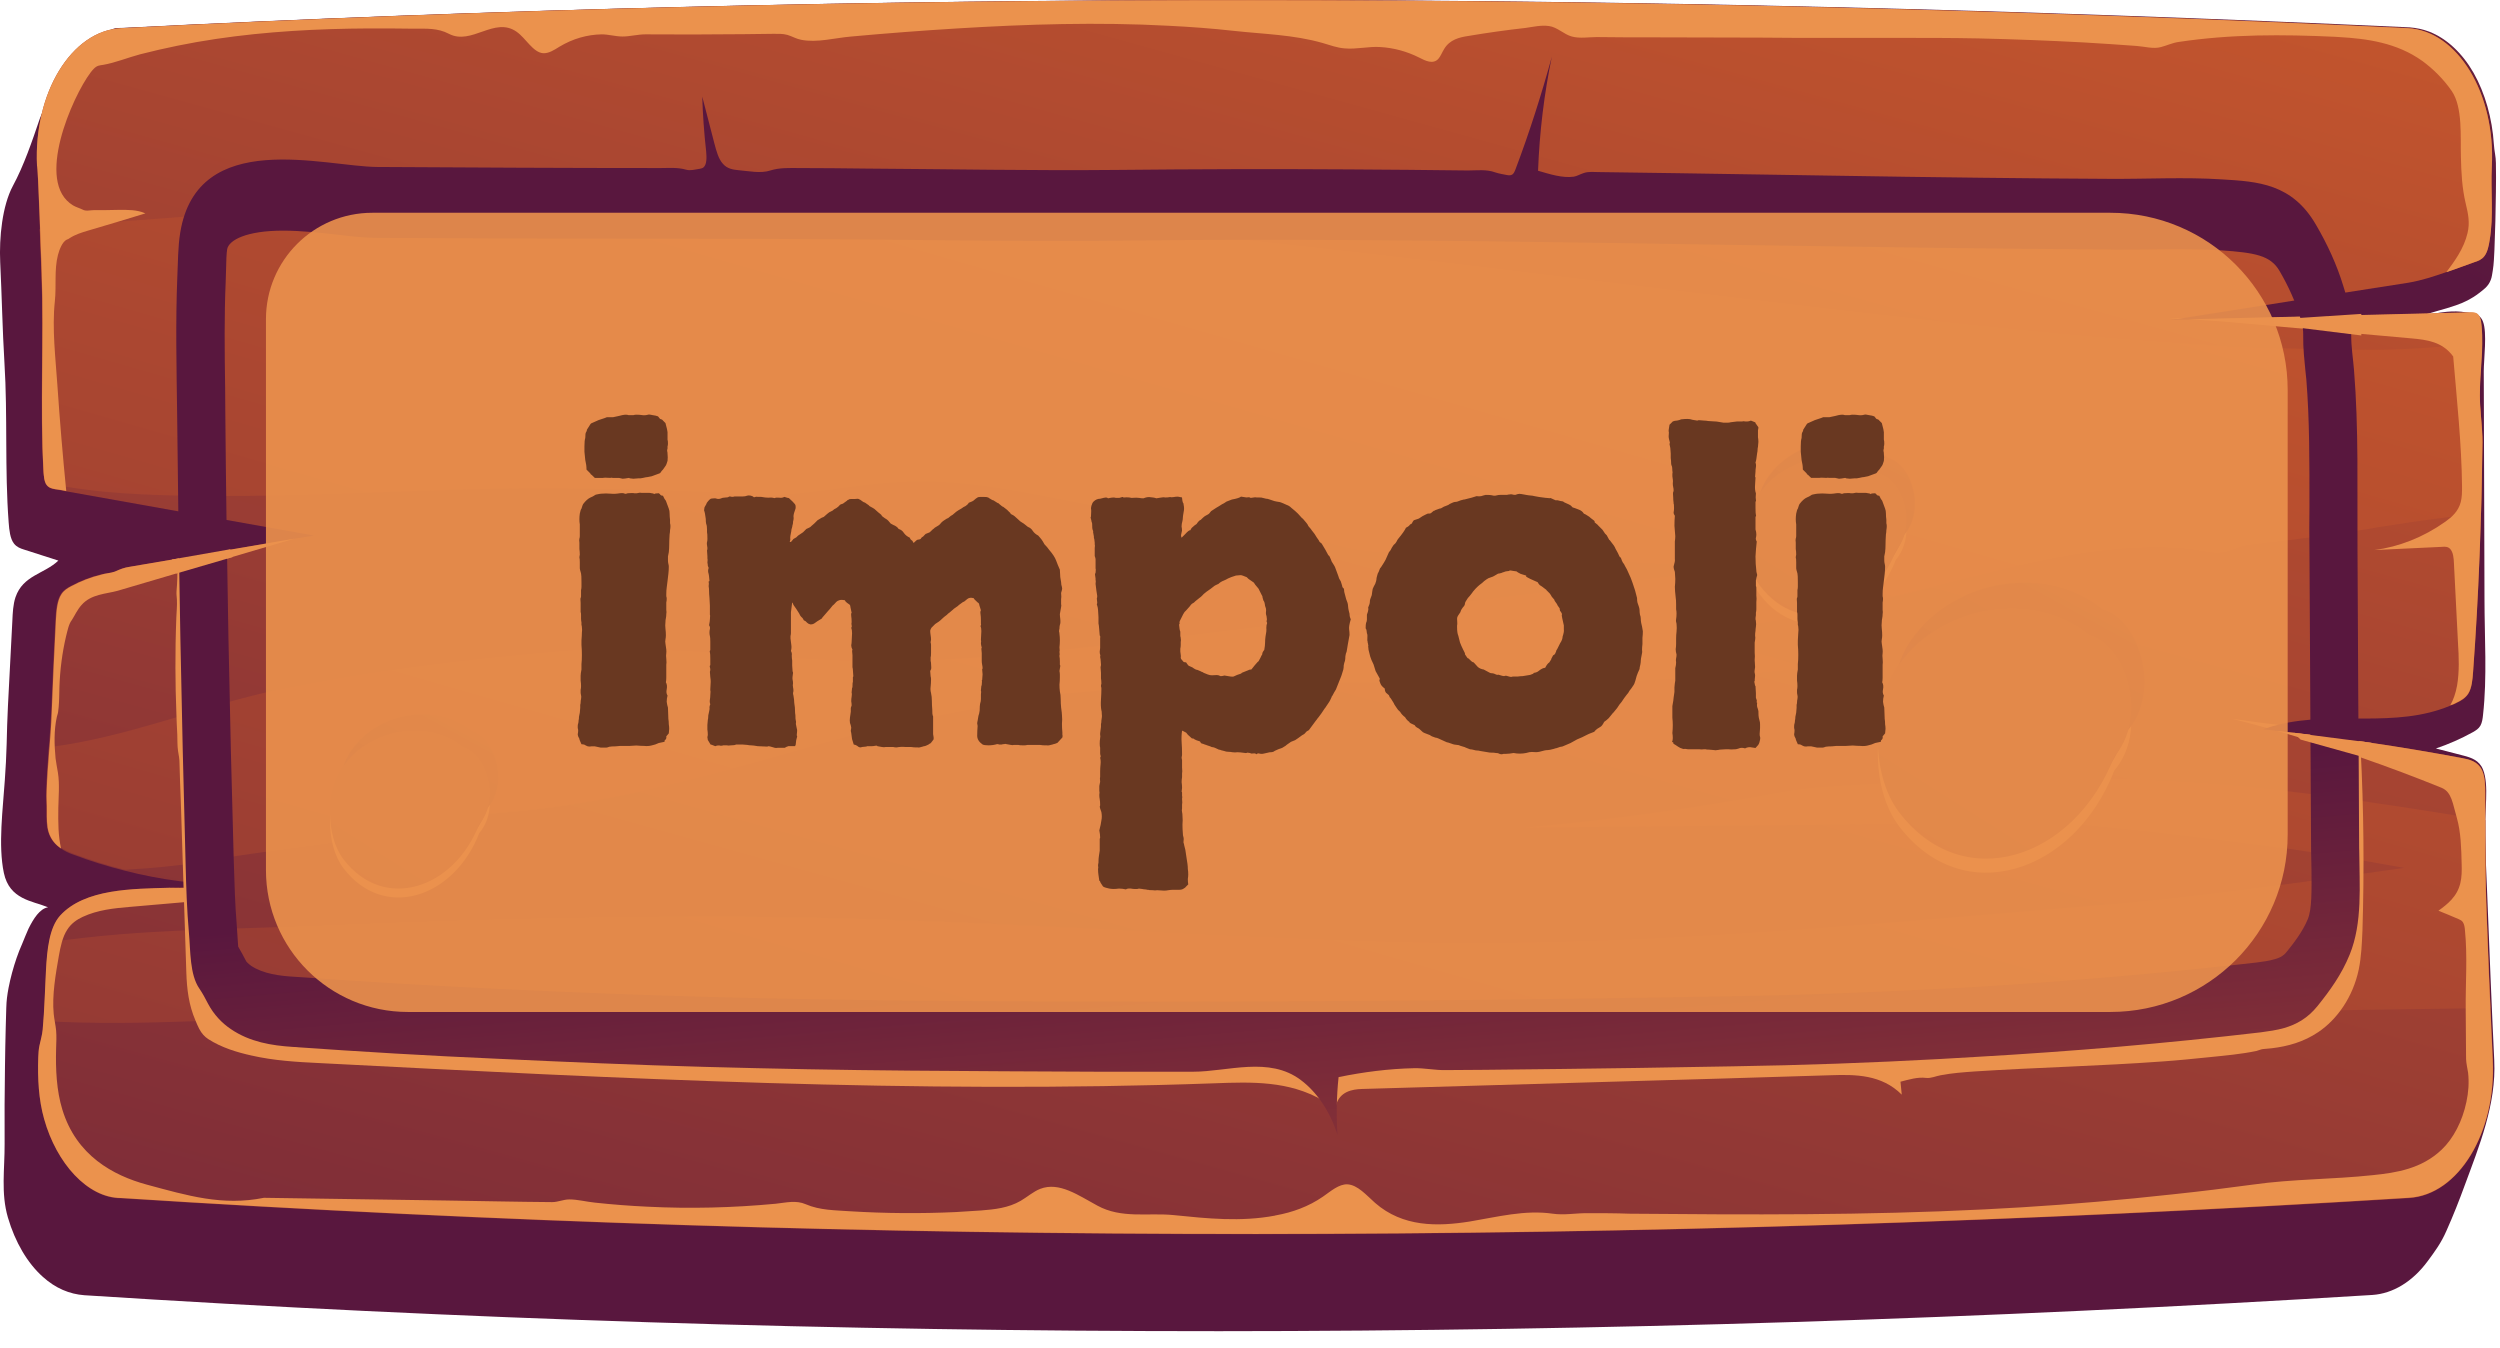 <svg fill="none" height="76" viewBox="0 0 141 76" width="141" xmlns="http://www.w3.org/2000/svg" xmlns:xlink="http://www.w3.org/1999/xlink"><linearGradient id="a"><stop offset="0" stop-color="#cf5c2b"/><stop offset="1" stop-color="#59173e"/></linearGradient><linearGradient id="b" gradientUnits="userSpaceOnUse" x1="107.945" x2="61.833" xlink:href="#a" y1="-111.041" y2="-26.313"/><linearGradient id="c" gradientUnits="userSpaceOnUse" x1="80.108" x2="34.055" xlink:href="#a" y1="-33.168" y2="132.669"/><linearGradient id="d" gradientUnits="userSpaceOnUse" x1="79.752" x2="20.842" xlink:href="#a" y1="-27.81" y2="177.595"/><linearGradient id="e" gradientUnits="userSpaceOnUse" x1="74.036" x2="69.979" xlink:href="#a" y1="94.491" y2="47.574"/><linearGradient id="f" gradientUnits="userSpaceOnUse" x1="119.243" x2="104.538" xlink:href="#a" y1="17.764" y2="44.605"/><linearGradient id="g" gradientUnits="userSpaceOnUse" x1="145.468" x2="22.741" xlink:href="#a" y1="-69.643" y2="124.792"/><linearGradient id="h" gradientUnits="userSpaceOnUse" x1="106.924" x2="97.648" xlink:href="#a" y1="15.354" y2="32.284"/><linearGradient id="i" gradientUnits="userSpaceOnUse" x1="123.464" x2="46.055" xlink:href="#a" y1="-39.778" y2="82.861"/><linearGradient id="j" gradientUnits="userSpaceOnUse" x1="27.022" x2="17.747" xlink:href="#a" y1="30.766" y2="47.696"/><linearGradient id="k" gradientUnits="userSpaceOnUse" x1="43.562" x2="-33.847" xlink:href="#a" y1="-24.367" y2="98.272"/><path d="m140.676 59.806c-.073-1.551-.146-3.102-.208-4.653-.062-1.627-.135-3.269-.197-4.896-.042-1.11-.104-2.296-.125-3.451-.021-.958.249-2.539-.104-3.406-.207-.517-.664-.669-1.069-.775-.529-.137-1.059-.274-1.588-.41.716-.243 1.412-.547 2.097-.927.156-.091.311-.182.415-.365.094-.167.125-.395.145-.593.239-2.129.083-4.379.083-6.538-.01-2.189-.01-4.394-.02-6.584-.011-2.083-.011-4.181-.021-6.264 0-.684.197-2.189-.042-2.798-.186-.502-.633-.471-.975-.532-.353-.061-.706-.061-1.059-.03-.53.046-1.049.167-1.568.289.685-.274 1.391-.41 2.076-.654.447-.152.883-.365 1.298-.684.249-.198.519-.365.664-.745.063-.152.083-.35.115-.532.062-.38.072-.775.093-1.171.042-1.079.073-2.159.083-3.254.01-.547.01-1.095 0-1.642 0-.35-.093-.684-.114-1.049-.094-1.475-.498-2.889-1.142-4.029-.644-1.125-1.526-1.946-2.502-2.326-.363-.137-.727-.213-1.1-.243-43.892-2.022-86.911-2.098-128.996.03-.166.015-.343-.015-.509.046-.166.076-.332.167-.509.258-.343.182-.685.365-1.017.608-.644.456-1.246 1.064-1.661 1.916-.239.502-.405 1.064-.623 1.566-.114.258-.26.456-.353.73-.446 1.308-.893 2.63-1.516 3.786-.602 1.125-.779 2.919-.716 4.303.093 1.885.125 3.786.239 5.671.187 2.995.01 5.991.239 9.016.031.426.083.912.301 1.186.156.198.363.274.561.335.644.213 1.298.41 1.941.623-.799.76-1.993.821-2.419 2.068-.135.41-.156.867-.176 1.323-.073 1.612-.176 3.208-.249 4.805-.031.715-.062 1.444-.073 2.159-.021.684-.052 1.353-.104 2.037-.104 1.597-.384 3.664-.052 5.23.322 1.505 1.609 1.566 2.491 1.931-.467.076-.82.639-1.1 1.201-.135.289-.239.578-.363.867-.114.259-.218.517-.311.791-.187.547-.343 1.11-.457 1.703-.073.395-.114.699-.125 1.11-.01.365-.021.73-.031 1.095-.021.73-.031 1.46-.042 2.189-.021 1.46-.031 2.919-.021 4.379.01 1.414-.218 2.783.187 4.166s1.1 2.57 1.972 3.345c.706.639 1.505.973 2.336 1.034 42.324 2.722 85.353 2.691 129.047-.015 1.153-.076 2.263-.745 3.115-1.901.405-.547.768-1.034 1.069-1.733.374-.836.716-1.703 1.038-2.585.789-2.144 1.775-4.531 1.651-7.009z" fill="url(#b)"/><path d="m135.878 67.576c-43.704 2.691-86.723 2.737-129.047.015-1.879 0-3.633-1.977-4.339-4.455-.311-1.11-.374-2.311-.332-3.497.01-.213.021-.41.062-.623.062-.319.166-.593.187-.927.01-.182.031-.335.042-.517.073-.943.093-1.901.145-2.843.031-.532.073-1.079.176-1.596.114-.593.301-1.125.623-1.49 1.391-1.536 4.121-1.505 6.146-1.566.394-.015.758-.03 1.09-.061.882-.076 1.765-.106 2.647-.106-2.097-.015-4.184-.274-6.249-.806-.976-.243-1.952-.547-2.917-.912-.228-.076-.478-.198-.696-.35-.301-.198-.561-.486-.696-.912-.114-.365-.104-.791-.104-1.171.01-.38-.031-.775-.01-1.155.021-.821.093-1.612.145-2.418.052-.654.104-1.308.135-1.977.073-1.748.145-3.497.239-5.246.031-.532.073-1.11.322-1.475.156-.228.353-.335.55-.441.54-.289 1.09-.502 1.651-.638.291-.076.581-.076.83-.167.301-.137.529-.228.851-.274 3.083-.532 6.166-1.049 9.26-1.581.363-.061.737-.122 1.111-.182-4.651-.821-9.312-1.673-13.963-2.494-.208-.046-.405-.076-.612-.106-.187-.03-.384-.076-.509-.274-.01-.015-.021-.03-.031-.046-.093-.182-.104-.395-.125-.623-.208-3.679.031-7.481-.114-11.206-.01-.213-.052-1.247-.093-2.433-.052-1.718-.135-3.68-.166-3.68-.197-4.09 1.941-7.618 4.744-7.754 42.075-2.144 85.094-2.068 128.954 0 2.813.137 4.972 3.68 4.754 7.8-.072 1.399.115 2.752-.124 4.166-.052.335-.125.669-.301.897-.156.198-.363.274-.561.335-.529.182-1.059.38-1.588.563-.706.243-1.401.471-2.118.593-4.235.654-8.45 1.323-12.675 1.992-.114.015-.228.03-.343.046-.135.015-.27.046-.405.061.343-.015.675-.015 1.007-.015 5.295-.137 10.6-.259 15.904-.395.146 0 .312 0 .426.137.135.152.166.41.187.654.031.335.031.654.031.958-.01.988-.125 1.931-.125 2.934 0 .882.146 1.748.146 2.661-.011 1.308-.042 2.615-.073 3.938-.083 2.98-.228 6.006-.446 9.001-.032.441-.073.897-.27 1.216-.156.243-.384.38-.602.486-.135.076-.27.137-.416.182-3.114 1.308-6.519.274-9.716 1.079-.208.046-.426.106-.623.182-.073.015-.146.046-.208.076.26.03.519.046.779.091 3.498.365 6.986.882 10.464 1.536.405.076.862.182 1.1.669.187.365.187.867.187 1.323v1.505c0 1.52 0 3.041.052 4.561.062 2.007.145 4.014.239 6.036.041.988.083 1.977.135 2.95.187 4.075-1.941 7.587-4.724 7.769z" fill="url(#c)"/><path d="m140.006 24.986c-.011 1.308-.042 2.615-.073 3.938-1.796.243-3.55.441-5.273.73-.405.061-.8.122-1.205.198-1.484.228-2.969.441-4.453.623-.737.091-1.485.182-2.232.274-.478.061-.903.335-1.36.41-.644.106-1.35-.137-2.004-.198-.726-.061-1.453-.091-2.18-.076-1.453.03-2.917.182-4.36.426-2.906.486-5.772 1.292-8.657 1.992-4.62 1.125-9.26 1.992-13.932 2.554 2.543.365 5.066.973 7.547 1.809-.934.106-1.869.213-2.803.289-2.969.274-5.938.41-8.907.486-2.969.076-5.948.076-8.917.061-2.969 0-5.948-.015-8.917.015-2.969.046-5.938.137-8.907.335-1.484.106-2.969.228-4.443.395-.374.046-.737.091-1.111.137-.446.061-.882.243-1.339.319-3.54.608-7.08 1.368-10.578 2.372-5.44 1.566-10.911 3.102-16.444 3.649-.997.091-2.003.182-3.0.274-4.765 1.399-9.914 1.688-14.585 2.524-1.588.289-3.208.441-4.827.532-.976-.243-1.952-.547-2.917-.912-.228-.076-.478-.198-.696-.35-.301-.198-.561-.487-.696-.912-.114-.365-.104-.791-.104-1.171.01-.38-.031-.775-.01-1.155.021-.821.093-1.612.145-2.417 4.277-.517 8.668-2.326 12.779-3.208 5.284-1.11 10.672-1.764 15.997-2.205 6.031-.486 12.053.563 18.063.563 5.575 0 11.129-.715 16.672-1.368 10.807-1.277 21.593-2.6 32.379-3.968-2.346-.061-4.692-.152-7.038-.274-2.99-.152-5.979-.35-8.969-.578-.696-.046-1.412-.182-2.097-.076-.716.122-1.443.152-2.159.137-1.422-.03-2.844-.289-4.225-.791-.81-.289-1.619-.669-2.44-.882-1.391-.35-2.813-.243-4.235-.274-5.284-.106-10.485-2.144-15.769-2.068-1.391.015-2.772.182-4.152.365-1.464.198-2.938.395-4.412.456-.654.03-1.329.091-1.962-.122-.488-.167-1.048-.091-1.547-.106-.893-.03-1.786-.061-2.678-.091-1.786-.061-3.571-.091-5.367-.106-6.779-.046-13.537.502-20.316.426-2.886-.03-5.834-.122-8.689-.73-.01-.015-.021-.03-.031-.046-.093-.182-.104-.395-.125-.623-.208-3.68.031-7.481-.114-11.206-.01-.213-.052-1.247-.093-2.433 3.457-.441 6.935-.547 10.392-.912 6.768-.73 13.537-1.049 20.337-1.004 13.464.091 26.897 1.353 40.32 2.843 13.433 1.49 26.835 3.33 40.269 4.729 6.789.7 13.589 1.14 20.388 1.14 1.993 0 4.007-.182 6.021-.395-.01.988-.124 1.931-.124 2.934.031.958.176 1.825.166 2.722zm.218 25.833c-.052-1.52-.052-3.041-.052-4.561-4.287-.684-8.585-1.384-12.893-1.825-7.392-.745-14.825-.623-22.226-.182-1.537.091-3.052.152-4.578.426-.738.137-1.474.274-2.212.395-2.959.517-5.917.927-8.886 1.262-1.152.122-2.315.243-3.478.35 3-.03 6-.061 9-.091 3-.03 6-.061 9-.091 1.495-.015 3-.03 4.495-.046.748-.015 1.495-.015 2.253-.03.312 0 .644.03.955-.076.187-.061.374-.167.561-.213.674-.152 1.422.046 2.097.106.747.061 1.484.122 2.232.182 1.484.137 2.979.289 4.464.441 2.346.259 4.681.547 7.017.851 2.554.335 5.087.775 7.63 1.232-5.772.806-11.533 1.642-17.315 2.114-13.309 1.079-26.618 2.433-39.947 2.037-13.143-.365-26.254-1.475-39.407-1.399-6.935.03-13.859.198-20.773.502-5.107.213-10.277.182-15.374.943-.104.502-.145 1.064-.176 1.597-.052.943-.073 1.901-.145 2.843 5.678.335 11.419-.228 17.087-.243 6.924-.015 13.848.076 20.773.319 13.122.456 26.233 1.52 39.344 1.855 13.35.35 26.669-1.049 39.988-2.037 6.872-.502 13.786-.517 20.658-.623h.146c-.094-2.022-.177-4.014-.239-6.036z" fill="url(#d)"/><g fill="#eb924d"><path d="m3.289 45.605c-.01.76-.01 1.536.156 2.25-.301-.198-.561-.487-.696-.912-.114-.365-.104-.791-.104-1.171.01-.38-.031-.775-.01-1.156.042-1.475.228-2.919.28-4.394.073-1.749.145-3.497.239-5.246.031-.532.073-1.11.322-1.475.156-.228.353-.335.55-.441.54-.289 1.09-.502 1.651-.639.26-.091.55-.091.799-.182.301-.137.529-.228.851-.274 3.083-.532 6.166-1.049 9.26-1.581-3.312.988-6.623 1.946-9.945 2.934-.644.182-1.505.182-2.045.806-.114.122-.208.274-.301.426-.083.137-.156.289-.249.426-.176.228-.239.593-.322.912-.218.927-.343 1.901-.374 2.874-.01.365-.01.745-.042 1.11-.01.091-.021.182-.031.274-.01.106-.052.182-.073.289-.166.745-.145 1.566-.073 2.326.031.274.093.547.135.821.104.654.031 1.353.021 2.022z"/><path d="m122.842 17.992c-.187-.015-.374-.03-.561-.045h.893c-.104 0-.218.03-.332.045z"/><path d="m125.891 40.541c.861.122 1.723.243 2.585.335-.208.046-.426.106-.623.182-.665-.182-1.329-.365-1.962-.517z"/><path d="m138.578 38.671c.135-.791.104-1.612.052-2.417-.072-1.49-.155-2.995-.228-4.485-.01-.289-.042-.608-.197-.791-.125-.152-.301-.152-.457-.137-1.287.061-2.564.122-3.831.182 1.381-.182 2.751-.715 3.997-1.597.363-.259.737-.578.872-1.11.073-.274.073-.578.073-.882-.021-2.357-.301-4.987-.499-7.329-.602-.836-1.505-.943-2.335-1.019-3.343-.304-6.696-.593-10.029-.897-.799-.076-1.692-.122-2.543-.182 5.294-.137 10.599-.259 15.904-.395.145 0 .311 0 .426.137.135.152.166.411.186.654.115 1.338-.103 2.57-.103 3.892 0 .882.145 1.749.145 2.661-.052 4.227-.208 8.636-.529 12.939-.032.441-.073.897-.27 1.216-.156.243-.384.38-.602.486-.135.076-.27.137-.416.182.177-.304.312-.699.384-1.11z"/><path d="m2.357 15.44c-.021-.502-.208-6.097-.27-6.097-.197-4.09 1.941-7.618 4.744-7.754 42.075-2.144 85.094-2.068 128.954 0 2.813.137 4.972 3.68 4.754 7.8-.072 1.399.115 2.752-.124 4.166-.052.335-.125.669-.301.897-.156.198-.363.274-.561.335-.529.182-1.048.395-1.578.563.457-.608.987-1.323 1.194-2.205.145-.593.031-1.11-.104-1.673-.207-.882-.249-1.718-.27-2.646-.031-1.14.104-2.767-.508-3.68-.467-.684-1.08-1.277-1.661-1.703-1.443-1.034-3.115-1.262-4.703-1.353-.083 0-.156-.015-.239-.015-2.927-.137-5.865-.152-8.792.289-.353.046-.665.198-1.007.289-.426.122-.935-.03-1.371-.061-.996-.076-1.982-.137-2.979-.198-1.983-.106-3.976-.182-5.969-.228-1.495-.03-2.98-.03-4.474-.03-.468 0-.945 0-1.412 0-.903 0-1.807 0-2.72 0-1.256 0-2.512 0-3.768-.015-.062 0-.125 0-.176 0-1.993 0-3.976-.015-5.969-.015-.997 0-1.993 0-2.979-.015-.457 0-.965.091-1.412-.03-.457-.122-.82-.532-1.298-.593-.436-.061-.882.046-1.308.106-1.09.122-2.17.274-3.249.456-.488.076-1.028.198-1.349.73-.114.182-.197.411-.332.563-.301.319-.727.106-1.08-.076-.696-.35-1.433-.547-2.18-.593-.675-.046-1.339.137-2.014.076-.426-.03-.831-.182-1.246-.304-1.64-.471-3.353-.502-5.004-.684-1.225-.137-2.46-.228-3.696-.289-3.976-.213-7.962-.091-11.928.152-1.993.122-3.976.274-5.969.456-.913.076-1.921.365-2.824.182-.26-.046-.509-.198-.768-.274-.27-.076-.54-.061-.82-.061-1.1.015-2.211.03-3.312.03-1.287.015-2.585 0-3.882 0-.436 0-.862.122-1.287.122-.395 0-.779-.122-1.173-.122-.82.015-1.63.243-2.388.699-.291.182-.592.38-.914.365-.581-.046-.976-.851-1.505-1.216-1.246-.867-2.533.791-3.81.122-.633-.335-1.277-.289-1.952-.289-.851-.015-1.702-.015-2.554-.015-2.886.015-5.772.167-8.637.593-1.433.213-2.855.502-4.277.867-.685.182-1.381.471-2.076.593-.197.03-.353.03-.54.228-.851.867-3.187 5.717-1.516 7.42.104.106.218.198.343.274.176.106.363.152.55.243.187.106.426.03.623.03.478 0 .955 0 1.422-.015.509 0 1.017-.015 1.495.198-1.08.335-2.159.654-3.239.973-.353.106-.706.213-1.038.426-.052.046-.114.061-.176.091-.228.122-.394.532-.478.852-.218.836-.083 1.748-.176 2.615-.166 1.551.042 3.223.145 4.759.135 1.977.301 3.968.498 5.945-.208-.046-.405-.076-.612-.106-.197-.03-.405-.076-.54-.304-.093-.182-.104-.395-.125-.623-.208-3.71.031-7.511-.104-11.221z"/><path d="m140.592 59.805c-.145-2.995-.27-5.991-.374-8.986-.062-2.022-.052-4.044-.052-6.067 0-.456-.01-.943-.187-1.323-.238-.487-.695-.593-1.1-.669-3.478-.654-6.966-1.171-10.464-1.536 3.114.882 6.332 2.007 9.291 3.208.581.243.623.897.862 1.703.228.806.249 1.718.269 2.585.011.365.011.73-.072 1.079-.177.775-.737 1.201-1.236 1.566.374.152.748.304 1.132.471.093.046.187.076.249.182.073.106.104.289.114.456.146 1.444.031 2.965.042 4.425.01.943.01 1.885.021 2.828.01.259.072.502.114.775.062.547.021 1.11-.094 1.642-.228 1.095-.737 2.068-1.391 2.691-1.131 1.08-2.543 1.308-3.893 1.444-2.252.243-4.515.213-6.758.532-.747.091-1.484.198-2.232.289-1.484.182-2.979.335-4.464.487-2.813.274-5.636.486-8.45.623-6.664.335-13.339.304-20.015.243-.799-.03-1.609-.03-2.408-.03-.654 0-1.277.122-1.921.03-1.568-.228-3.125.182-4.682.441-1.817.289-3.768.319-5.336-1.049-.498-.441-.986-1.019-1.567-1.049-.477-.015-.924.38-1.36.684-.831.578-1.744.897-2.658 1.064-.021 0-.031-0-.052.015-1.941.365-3.81.167-5.751-.03-1.422-.137-2.917.213-4.277-.532-1.048-.563-2.149-1.368-3.229-.943-.384.152-.727.456-1.09.669-.706.41-1.484.487-2.242.547-.477.03-.955.061-1.433.091-1.983.091-3.976.076-5.959-.046-.831-.061-1.682-.046-2.491-.395-.561-.243-1.111-.091-1.692-.03-2.408.228-4.827.289-7.246.167-.986-.046-1.972-.122-2.948-.228-.477-.046-.976-.182-1.453-.182-.332 0-.633.152-.966.152-2.003-.015-3.997-.061-6-.091-3.415-.046-6.841-.106-10.257-.152-2.336.471-4.298-.122-6.613-.745-1.9-.517-3.966-1.642-4.755-4.227-.332-1.08-.384-2.281-.353-3.436.01-.35.031-.684 0-1.034-.031-.319-.104-.608-.135-.927-.104-1.049.114-2.265.291-3.284.093-.517.208-1.064.467-1.46.228-.365.55-.578.872-.73.851-.395 1.754-.487 2.647-.563 1.287-.106 2.575-.228 3.862-.335.26-.015.519-.046.779-.061-.031-.182-.052-.365-.052-.563l.01-.076c-.789-.03-1.578-.03-2.367-.046-2.035.061-4.755.046-6.146 1.566-.623.684-.737 1.946-.799 3.071-.062 1.11-.083 2.25-.187 3.36-.031.335-.125.608-.187.927-.042.213-.052.41-.062.623-.042 1.201.021 2.402.332 3.497.696 2.494 2.45 4.455 4.339 4.455 42.324 2.722 85.343 2.691 129.048-.015 2.782-.167 4.91-3.68 4.713-7.754z"/><path d="m9.895 37.712c0 .821.021 1.657.052 2.478.01.41.031.821.052 1.232.01.304 0 .639.042.927.042.243.083.456.083.715.021.7.042 1.414.073 2.114.042 1.414.093 2.813.135 4.227.062 1.809.114 3.603.176 5.413.031 1.004.145 1.87.509 2.722.073.167.135.335.218.486.135.259.301.441.509.578.758.486 1.619.745 2.439.927 1.266.289 2.543.365 3.82.426 16.828.867 33.676 1.748 50.514 1.14 2.055-.076 4.184-.152 6.094.973-.872-2.281-2.979-2.615-4.765-2.676-18.707-.623-37.424-1.323-56.068-3.603-.509-.061-1.069-.152-1.433-.699-.26-.38-.363-.927-.446-1.444-.955-5.641-1.142-11.556-.561-17.303.031-.35.104-.73.093-1.079-.01-.365-.042-.73-.042-1.11-.01-.76.01-1.536.062-2.296-.073-.182-.249-.182-.384-.152-.353.061-.706.106-1.069.167.021.502 0 .973-.042 1.475-.01.167.01.289.021.456.021.335-.021.684-.031 1.004-.021.487-.031.988-.042 1.475 0 .471-.01.958-.01 1.429z"/><path d="m75.348 62.345c.208-.775.903-.912 1.474-.927 4.537-.137 9.063-.259 13.599-.395 4.277-.122 8.564-.243 12.842-.38 1.38-.046 2.854-.046 3.996 1.095-.02-.243-.051-.487-.072-.73.488-.122.955-.274 1.453-.213.27.03.55-.106.82-.152.633-.122 1.277-.167 1.91-.213 3.52-.228 7.049-.304 10.579-.563.892-.061 1.775-.152 2.668-.243.882-.091 1.775-.167 2.647-.35.124-.03.239-.091.363-.106.166-.015.332-.03.498-.046.893-.106 1.796-.35 2.627-.912 1.038-.699 1.951-1.946 2.284-3.543.145-.715.176-1.46.207-2.205.104-3.406.073-6.827-.104-10.217-.114-.167-.404.137-.446.38-.426 2.478-.747 4.987-.955 7.511-.125 1.505-.228 3.102-.862 4.288-.695 1.292-1.858 1.809-2.958 2.174-5.845 1.977-11.887 2.174-17.876 2.357-5.585.167-11.171.35-16.745.517-4.651-.228-9.416.851-14.035.122-1.298-.213-2.606-.547-3.903-.274-.093.015-.197.046-.27.152-.052.076-.062.182-.083.289-.156.791.093 1.794.343 2.585z"/></g><path d="m133.056 47.916c-.01-2.889-.031-5.778-.051-8.682-.011-2.783-.032-5.55-.042-8.332-.021-3.345.073-6.721-.197-10.035-.052-.654-.166-1.323-.156-1.977.01-.988-.124-1.748-.426-2.691-.384-1.277-.934-2.448-1.557-3.512-1.349-2.341-3.291-2.448-5.315-2.57-2.128-.137-4.246-.015-6.363-.03-2.367-.015-4.745-.03-7.111-.061-2.886-.03-5.762-.076-8.648-.122-2.886-.046-5.772-.091-8.658-.137-1.443-.015-2.886-.046-4.329-.061-.301 0-.613-.046-.903.061-.187.061-.353.167-.54.198-.644.091-1.381-.152-2.014-.335.083-2.174.343-4.333.779-6.432-.592 2.159-1.266 4.272-2.035 6.31-.052.137-.104.274-.197.335-.093.061-.208.046-.301.03-.218-.046-.446-.076-.664-.152-.498-.182-1.028-.106-1.547-.106-2.232-.03-4.454-.046-6.685-.061-4.381-.03-8.762-.015-13.132.03-4.692.046-9.384-.046-14.087-.076-1.277-.015-2.554-.03-3.82-.03-.55 0-1.08-.03-1.609.137-.55.182-1.225.03-1.786-.015-.311-.03-.644-.076-.893-.365-.249-.274-.363-.715-.477-1.14-.228-.882-.457-1.764-.685-2.646.031 1.034.104 2.053.218 3.071.031.335.052.76-.156.927-.062.046-.145.061-.218.076-.249.03-.509.122-.758.046-.477-.137-.955-.091-1.443-.091-5.336 0-10.651-.03-15.966-.061-2.979-.015-10.142-2.235-11.118 3.695-.135.821-.124 1.673-.166 2.524-.104 2.554-.042 5.124-.01 7.694.083 8.469.249 16.938.478 25.392.031 1.292.073 2.6.187 3.892.093 1.019.042 2.357.592 3.147.187.274.322.532.488.852.332.623.789 1.095 1.287 1.429 1.069.73 2.305.927 3.488 1.004 3.862.274 7.713.502 11.565.669 3.883.182 7.755.35 11.637.456 3.883.106 7.755.182 11.637.213 3.519.03 7.038.046 10.558.061h5.388c1.941 0 4.287-.882 6.073.471.893.669 1.64 1.748 2.066 3.087-.073-1.079-.052-2.174.062-3.254 1.412-.289 2.824-.471 4.246-.502.613-.015 1.204.122 1.817.106.716 0 1.443-.015 2.159-.015 2.886-.03 5.772-.061 8.658-.106 1.786-.03 3.571-.061 5.367-.091 3.883-.061 7.755-.198 11.637-.411.696-.046 1.402-.076 2.097-.122 5.346-.304 10.693-.76 16.029-1.384.456-.061.892-.122 1.318-.243.685-.198 1.329-.547 1.889-1.247.685-.851 1.35-1.764 1.807-2.889.737-1.809.55-3.877.539-5.93zm-2.896 3.923c-.28.684-.799 1.369-1.225 1.885-.104.122-.259.274-.664.38-.301.091-.654.137-1.007.182-5.118.593-10.475 1.049-15.914 1.384-.696.046-1.381.076-2.077.106-4.069.213-7.848.35-11.564.411-11.035.198-21.904.304-32.327.304-4.671 0-9.343-.015-14.025-.061-3.841-.046-7.755-.106-11.596-.213-3.841-.106-7.744-.259-11.596-.441-3.851-.182-7.734-.41-11.533-.684-.841-.046-1.796-.167-2.471-.623-.166-.122-.249-.213-.27-.243-.124-.243-.28-.532-.457-.836-.01-.152-.021-.319-.031-.456-.021-.274-.031-.532-.052-.791-.093-1.095-.124-2.22-.166-3.573-.239-8.363-.405-16.877-.477-25.285l-.01-1.429c-.031-2.083-.052-4.044.031-5.975.01-.213.01-.441.021-.684.01-.471.021-.897.062-1.14.093-.517 1.09-1.049 3.156-1.049 1.017 0 2.107.122 3.062.228.82.106 1.599.182 2.263.182 4.744.03 9.499.046 14.253.046h2.668c3.55 0 7.101.015 10.661.046l3.426.03c2.502.03 5.014.046 7.516.046 1.048 0 2.107 0 3.177-.015 2.647-.03 5.284-.046 7.931-.046 8.959 0 18.094.152 26.918.289 6.924.106 14.097.213 21.115.258l.343.015c.622 0 1.224-.015 1.847-.015.602-.015 1.205-.015 1.796-.015.872 0 1.599.015 2.253.061h.073c1.899.137 2.782.274 3.301 1.171.529.912.893 1.748 1.142 2.554.187.623.187.791.187 1.034-.011.791.072 1.475.124 2.022.011.152.031.335.052.487.187 2.311.177 4.683.177 7.207-.011.791-.011 1.581 0 2.372l.093 16.968c.01.38.01.73.021 1.08.01 1.201.031 2.265-.208 2.828z" fill="url(#e)"/><g fill="#eb924d"><path d="m9.944 32.346 3.177-.927-.135-.441-3.291.578z"/><path d="m129.492 18.464 3.686.456v-1.216l-3.987.259z"/><path d="m129.751 41.712 4.08 1.14-.083-.958-4.381-.563z"/><path d="m117.825 36.602c-3.104-2.539-8.263-1.764-10.723 1.657-1.547 2.159-1.63 6.188 0 8.332 3.581 4.729 9.872 2.706 12.145-3.132.042-.061.084-.122.135-.167 1.734-2.296.499-6.112-1.557-6.69z"/></g><path d="m118.564 34.367c-3.104-2.539-8.264-1.764-10.724 1.657-1.547 2.159-1.63 6.188 0 8.332 3.581 4.729 9.872 2.706 12.146-3.132.041-.061.083-.122.135-.167 1.733-2.296.498-6.112-1.557-6.69z" fill="url(#f)"/><path d="m117.825 35.812c-3.104-2.539-8.263-1.764-10.723 1.657-1.547 2.159-1.63 6.188 0 8.332 3.581 4.729 9.872 2.706 12.145-3.132.042-.061.084-.122.135-.167 1.734-2.296.499-6.112-1.557-6.69z" fill="url(#g)"/><path d="m106.025 27.236c-1.962-1.612-5.211-1.11-6.758 1.049-.976 1.353-1.028 3.908 0 5.261 2.263 2.98 6.229 1.703 7.661-1.977.031-.03.052-.076.083-.106 1.09-1.46.312-3.862-.986-4.227z" fill="#eb924d"/><path d="m106.494 25.837c-1.962-1.612-5.211-1.11-6.758 1.049-.976 1.353-1.028 3.908 0 5.261 2.263 2.98 6.228 1.703 7.661-1.977.031-.03.052-.076.083-.106 1.09-1.475.312-3.877-.986-4.227z" fill="url(#h)"/><path d="m106.025 26.733c-1.962-1.612-5.211-1.11-6.758 1.049-.976 1.368-1.028 3.908 0 5.261 2.263 2.98 6.229 1.703 7.661-1.977.031-.03.052-.076.083-.106 1.09-1.46.312-3.862-.986-4.227z" fill="url(#i)"/><path d="m26.127 42.653c-1.962-1.612-5.211-1.11-6.758 1.049-.976 1.353-1.028 3.908 0 5.261 2.263 2.98 6.229 1.703 7.661-1.977.031-.03.052-.076.083-.106 1.09-1.46.311-3.862-.986-4.227z" fill="#eb924d"/><path d="m26.596 41.24c-1.962-1.612-5.211-1.11-6.758 1.049-.976 1.368-1.028 3.908 0 5.261 2.263 2.98 6.229 1.703 7.661-1.977.031-.03.052-.076.083-.106 1.09-1.46.311-3.862-.986-4.227z" fill="url(#j)"/><path d="m26.127 42.151c-1.962-1.612-5.211-1.11-6.758 1.049-.976 1.368-1.028 3.908 0 5.261 2.263 2.98 6.229 1.703 7.661-1.977.031-.03.052-.076.083-.106 1.09-1.46.311-3.862-.986-4.227z" fill="url(#k)"/><path d="m15 18c0-3.314 2.686-6 6-6h98.025c5.523 0 10 4.477 10 10v25.075c0 5.523-4.477 10-10 10h-96.025c-4.418 0-8-3.582-8-8z" fill="#eb924d" opacity=".9"/><path d="m37.227 23.625c.078.016.133.047.164.094.047.047.094.094.141.141.078.281.117.453.117.516v.422c.016.047.024.117.024.211 0 .078-.008.133-.024.164v.117c-.016.047-.023.094-.023.141.016.047.023.102.023.164.016.141.016.273 0 .398-.047.156-.078.242-.094.258l-.164.234c-.062.062-.102.109-.117.141-.016.031-.039.055-.07.07-.203.078-.351.133-.445.164-.078.016-.156.031-.234.047-.047 0-.133.016-.258.047-.031 0-.078.008-.141.024-.047 0-.086 0-.117 0-.188.016-.281.023-.281.023-.125-.016-.195-.023-.211-.023-.016-.016-.031-.024-.047-.024-.172.031-.289.047-.352.047-.062-.016-.133-.031-.211-.047-.187 0-.305 0-.351 0-.031-.016-.078-.016-.141 0-.219-.016-.352-.016-.399 0h-.469c-.141-.141-.219-.211-.234-.211 0 0-.008-.016-.023-.047l-.211-.211c0-.172-.023-.352-.07-.539l-.047-.469v-.305c0-.219.016-.375.047-.469 0-.188.016-.297.047-.328.031-.047.047-.094.047-.141.094-.141.148-.227.164-.258.016-.031.039-.062.07-.094l.422-.188c.188-.062.305-.102.352-.117.047-.016.086-.031.117-.047h.351l.328-.07c.063-.016.125-.031.188-.047.078-.016.148-.024.211-.024.047 0 .094.008.141.024h.141.141c.047-.016.102-.024.164-.024.125 0 .234.008.328.024.109.016.219.008.328-.024.047-.016.133-.008.258.024.125.016.227.039.305.07zm.351 17.906c.016.078 0 .141-.047.188-.047.031-.062.07-.047.117-.219.047-.328.07-.328.07-.125.063-.266.109-.422.141-.125.031-.258.039-.399.023-.125 0-.273-.008-.445-.023-.172.016-.297.023-.375.023-.062 0-.125 0-.188 0h-.351c-.156.016-.242.024-.258.024-.141 0-.258.008-.352.023-.078.031-.133.047-.164.047h-.328l-.328-.07c-.062 0-.125 0-.188 0-.062.016-.133.016-.211 0-.078-.031-.141-.063-.188-.094-.047-.016-.102-.023-.164-.023-.078-.172-.117-.266-.117-.281 0-.031-.008-.055-.024-.07-.047-.078-.07-.148-.07-.211.016-.078.024-.148.024-.211 0-.047-.008-.094-.024-.141 0-.047 0-.086 0-.117 0-.047.008-.094.024-.141s.023-.102.023-.164c.016-.062.023-.133.023-.211.016-.078.031-.156.047-.234.016-.125.024-.219.024-.281 0-.078 0-.133 0-.164.016-.047.023-.094.023-.141 0-.062.008-.125.023-.188.016-.094.016-.164 0-.211-.016-.062-.023-.117-.023-.164 0-.031 0-.078 0-.141.016-.062.023-.133.023-.211 0-.109-.008-.211-.023-.305 0-.094 0-.188 0-.281 0-.078.016-.195.047-.352v-.305c.016-.141.023-.312.023-.516s-.008-.391-.023-.562v-.258c.016-.188.023-.328.023-.422.016-.109.016-.219 0-.328 0-.047-.008-.086-.023-.117 0-.047 0-.094 0-.141-.016-.078-.024-.148-.024-.211s0-.133 0-.211c0-.094-.008-.148-.023-.164 0-.031 0-.062 0-.094v-.422c-.016-.172-.016-.266 0-.281.016-.031.023-.062.023-.094 0-.188 0-.305 0-.352.016-.062.024-.125.024-.187 0-.156 0-.242 0-.258 0-.266-.008-.43-.024-.492-.047-.156-.07-.25-.07-.281v-.352c0-.141-.008-.227-.023-.258 0-.047.008-.102.023-.164 0-.109-.008-.219-.023-.328 0-.109 0-.227 0-.351-.016-.109-.016-.188 0-.234s.023-.094.023-.141v-.656c-.031-.188-.031-.391 0-.609.031-.156.062-.25.094-.281.047-.156.078-.242.094-.258.141-.188.281-.312.422-.375.078-.031.141-.062.188-.094.062-.047.109-.07.141-.07.141-.031.234-.047.281-.047.172-.016.344-.016.516 0 .172.016.344.008.516-.024.141-.016.234-.008.281.024.047.016.102.008.164-.024.203-.016.328-.016.375 0h.141c.125-.031.211-.039.258-.023h.422c.047 0 .102.008.164.023.062 0 .109.016.141.047.031-.031.117-.047.258-.047.047.031.078.062.094.094.031.031.078.047.141.047.062.141.117.234.164.281.047.141.102.289.164.445.031.078.047.172.047.281 0 .109.008.227.024.351v.188c.016.062.023.117.023.164 0 .078-.008.156-.023.234 0 .078-.008.156-.024.234-.016.234-.023.43-.023.586 0 .141-.008.281-.023.422-.016.078-.031.156-.047.234v.234c0 .062.008.125.023.188.016.047.024.102.024.164 0 .125-.008.258-.024.398-.016.125-.031.258-.047.398-.016.125-.031.25-.047.375-.016.109-.024.234-.024.375v.117c.016.047.024.094.024.141 0 .078-.008.148-.024.211v.188.234c.016.078.016.156 0 .234 0 .078-.008.156-.023.234-.016.062-.024.133-.024.211-.016.125-.016.25 0 .375.016.125.024.25.024.375 0 .078-.008.156-.024.234-.016.078-.016.156 0 .234.047.266.063.445.047.539-.016.094-.016.195 0 .305.016.172.016.289 0 .352v.117.609c0 .109-.008.195-.023.258.062.109.078.242.047.398-.031.141-.016.258.047.352-.031.109-.047.227-.047.351.016.125.039.234.07.328l.023.633c.016.094.024.195.024.305.016.094.023.18.023.258l-.023.258zm6.961-10.969c.047.016.086 0 .117-.047.031-.047.063-.086.094-.117.078-.047.133-.078.164-.094.031-.031.062-.062.094-.094.156-.109.25-.172.281-.188l.188-.188c.156-.062.25-.117.281-.164.047-.047.102-.094.164-.141.047-.047.078-.078.094-.094.031-.031.062-.062.094-.094.125-.078.203-.125.234-.141.047-.016.086-.031.117-.047.156-.141.258-.227.305-.258.062-.031.125-.062.188-.094.062-.062.133-.109.211-.141.078-.047.148-.109.211-.188.047-.031.086-.047.117-.047.047-.016.086-.039.117-.07.094-.062.148-.102.164-.117.016-.031.039-.047.07-.047.031-.031.078-.047.141-.047h.211c.141-.016.219-.016.234 0 .031.016.062.031.094.047.125.094.195.141.211.141.031 0 .062.016.094.047.141.094.203.141.188.141-.016-.016-.008-.008.024.024.172.094.266.148.281.164l.211.188c.031.031.07.062.117.094.047.031.078.07.094.117.141.109.219.164.234.164.078.047.164.133.258.258.141.078.219.117.234.117.109.062.18.125.211.188.125.031.227.109.305.234.078.109.188.195.328.258.016.062.047.109.094.141.047.016.078.062.094.141.047 0 .086-.024.117-.07.047-.047.086-.078.117-.094.109-.016.172-.031.188-.047.016-.031.039-.062.07-.094.062-.031.102-.062.117-.094.031-.031.062-.062.094-.094.156-.062.234-.094.234-.094 0-.016.008-.023.023-.023.125-.125.195-.188.211-.188.016-.016.031-.031.047-.047.172-.094.273-.164.305-.211.047-.062.102-.117.164-.164.156-.109.25-.164.281-.164.125-.109.211-.172.258-.188.156-.141.266-.227.328-.258.062-.031.117-.062.164-.094.078-.062.156-.109.234-.141.078-.047.141-.109.188-.188.047-.016.086-.031.117-.047.047-.016.094-.039.141-.07.125-.109.195-.164.211-.164.031-.031.086-.047.164-.047h.211c.125 0 .195.008.211.024.031 0 .062.016.094.047.125.078.195.117.211.117.031 0 .062.016.094.047.141.094.211.133.211.117s.008-.008.023.023c.141.125.227.188.258.188l.211.164c.047.047.086.086.117.117.047.031.078.07.094.117.109.047.203.109.281.188.094.078.18.156.258.234.156.094.258.164.305.211.047.031.086.062.117.094.125.047.219.125.281.234.078.109.18.195.305.258.141.156.227.266.258.328s.062.117.094.164c.109.109.195.211.258.305.203.234.336.438.398.609s.133.344.211.516l.024.422.047.281c0 .094.016.188.047.281.016.062.016.117 0 .164-.016.047-.031.102-.047.164.016.172.016.289 0 .352v.164.117c.016.047.016.102 0 .164-.031.188-.055.32-.07.398 0 .078.008.172.024.281.016.156.008.266-.024.328-.016.062-.023.133-.023.211-.016.047-.023.102-.023.164.016.047.023.094.023.141.031.219.031.469 0 .75.016.156.016.234 0 .234v.023c.016.109.016.172 0 .188v.07c.016.063.023.156.023.281v.188c.016.016.024.039.024.07l-.047.281c.016.078.023.148.023.211v.164c0 .125-.008.258-.023.398 0 .125.008.25.023.375.031.125.047.273.047.445 0 .156.008.312.024.469.031.219.047.359.047.422.016.172.016.336 0 .492 0 .156.008.32.024.492v.117c.016.047.016.102 0 .164-.156.172-.25.273-.281.305-.109.047-.18.07-.211.07-.016 0-.039.008-.07.023-.156.047-.258.062-.305.047-.031 0-.07 0-.117 0-.078 0-.172-.008-.281-.024-.094 0-.188 0-.281 0-.203 0-.344 0-.422 0-.062.016-.133.024-.211.024-.172 0-.274-.008-.305-.024-.031 0-.062 0-.094 0-.062 0-.117 0-.164 0-.047.016-.102.016-.164 0-.156-.031-.242-.047-.258-.047-.031-.016-.07-.016-.117 0-.047 0-.094.008-.141.023-.047 0-.094 0-.141 0-.047-.016-.086-.023-.117-.023-.156.047-.32.07-.492.07-.156 0-.266-.016-.328-.047-.203-.141-.305-.305-.305-.492s.008-.367.023-.539c0-.047-.008-.094-.023-.141 0-.062.008-.117.023-.164.016-.109.031-.203.047-.281.031-.078.055-.18.07-.305 0-.172.008-.297.023-.375.031-.094.047-.18.047-.258v-.258c.016-.125.016-.195 0-.211 0-.016 0-.031 0-.047.016-.156.024-.234.024-.234.016-.016.023-.039.023-.07.016-.156.016-.234 0-.234 0-.016.008-.023.023-.023l.024-.328c-.016-.188-.024-.281-.024-.281.016-.016.024-.039.024-.07 0-.047-.008-.109-.024-.188s-.023-.148-.023-.211v-.445c-.016-.156-.023-.242-.023-.258.016-.016.023-.031.023-.047-.031-.109-.047-.195-.047-.258.016-.078.016-.141 0-.187.016-.219.024-.383.024-.492 0-.125-.016-.219-.047-.281.031-.047.039-.094.023-.141 0-.062 0-.125 0-.188 0-.141-.008-.258-.023-.352-.016-.094-.008-.164.023-.211-.047-.141-.078-.242-.094-.305 0-.062-.031-.109-.094-.141-.141-.125-.211-.203-.211-.234-.156-.047-.281-.031-.375.047-.125.109-.195.164-.211.164-.016-.016-.023-.016-.023 0-.156.109-.242.172-.258.188 0 .016-.016.031-.047.047-.141.094-.219.148-.234.164 0 .016-.016.031-.047.047-.141.125-.227.195-.258.211-.016.016-.039.039-.07.07-.109.078-.195.148-.258.211s-.125.117-.188.164c-.094.062-.164.109-.211.141-.031.031-.062.062-.094.094-.031.031-.07.07-.117.117-.031.047-.055.102-.07.164 0 .078.008.164.024.258.016.094.023.18.023.258-.016.062-.023.117-.023.164.016.031.023.07.023.117v.445c0 .156-.008.242-.023.258v.07.141c.016.047.023.094.023.141.016.188.016.297 0 .328-.016.031-.031.062-.047.094.016.156.024.258.024.305.016.047.023.102.023.164 0 .141-.008.281-.023.422-.016.125-.008.242.023.352.031.141.047.289.047.445 0 .156.008.32.023.492 0 .188.008.297.024.328.016.016.023.039.023.07v.984c.031.141.039.242.023.305-.109.156-.18.234-.211.234-.016 0-.039.016-.07.047-.125.062-.203.094-.234.094-.031 0-.062.008-.094.023-.141.047-.234.062-.281.047-.031 0-.062 0-.094 0-.078 0-.172-.008-.281-.024-.094 0-.195 0-.305 0-.188-.016-.359-.008-.516.024-.062 0-.125-.008-.188-.024-.062 0-.133 0-.211 0-.078 0-.148 0-.211 0-.062.016-.133.016-.211 0-.156-.031-.242-.047-.258-.047-.016-.031-.055-.039-.117-.024s-.125.024-.188.024c-.172 0-.266 0-.281 0-.016.016-.031.023-.047.023-.125.016-.203.023-.234.023-.031.016-.07.024-.117.024-.062-.016-.117-.047-.164-.094-.047-.031-.109-.055-.188-.07-.031-.109-.062-.211-.094-.305-.016-.109-.031-.227-.047-.351-.016-.047-.023-.094-.023-.141.016-.062.023-.117.023-.164-.016-.094-.039-.18-.07-.258-.016-.094-.016-.195 0-.305l.047-.328c0-.109 0-.18 0-.211.016-.047.031-.094.047-.141 0-.078-.008-.156-.023-.234 0-.094.008-.18.023-.258.016-.125.016-.195 0-.211 0-.016 0-.031 0-.047.016-.156.024-.234.024-.234.016-.016.023-.039.023-.07 0-.172.008-.258.024-.258 0-.172 0-.266 0-.281.016-.016.023-.039.023-.07l-.023-.328c0-.047-.008-.102-.024-.164 0-.078 0-.156 0-.234v-.445c-.016-.172-.023-.258-.023-.258.016-.016.023-.031.023-.047-.047-.094-.07-.18-.07-.258.016-.078.023-.141.023-.188.016-.219.024-.383.024-.492 0-.125-.016-.227-.047-.305.031-.031.039-.078.023-.141-.016-.062-.016-.117 0-.164 0-.141-.008-.258-.023-.352-.016-.094-.008-.156.023-.188-.031-.156-.055-.266-.07-.328 0-.078-.031-.133-.094-.164-.141-.094-.211-.164-.211-.211-.156-.031-.266-.031-.328 0-.062.016-.117.047-.164.094-.109.125-.172.188-.188.188 0 0-.008.008-.024.024-.109.141-.195.242-.258.305-.047.047-.094.102-.141.164-.094.109-.148.172-.164.188-.016.016-.031.039-.047.07-.188.109-.32.195-.399.258-.062.047-.141.07-.234.07-.078-.016-.141-.047-.188-.094-.047-.062-.109-.109-.188-.141-.031-.078-.078-.141-.141-.188-.047-.047-.086-.109-.117-.188-.094-.156-.148-.242-.164-.258-.078-.109-.133-.188-.164-.234-.016-.062-.039-.109-.07-.141l-.07.562v1.172c0 .047-.008.102-.024.164v.141c.016.125.031.25.047.375.016.109.008.219-.023.328.047.078.062.164.047.258 0 .094.008.188.024.281v.281c.016.172.023.281.023.328.016.031.024.062.024.094-.031.187-.039.312-.024.375.016.062.024.133.024.211-.016.062-.016.133 0 .211.016.078.023.141.023.188s-.008.094-.023.141c0 .047.008.094.023.141.031.172.047.312.047.422.031.156.047.344.047.563.016.062.023.172.023.328.031.141.039.219.023.234v.07c.016.094.031.172.047.234.016.047.023.094.023.141-.016.141-.023.227-.023.258.016.016.023.039.023.07-.047.156-.07.273-.07.351 0 .078-.016.141-.047.188-.172 0-.297 0-.375 0-.063.016-.133.047-.211.094-.172 0-.305 0-.398 0-.078.016-.156.008-.234-.023-.156-.047-.25-.07-.281-.07-.016.016-.047.023-.094.023l-.516-.023c-.172-.031-.297-.047-.375-.047-.062 0-.133-.008-.211-.024l-.281-.023h-.352c-.047.031-.141.047-.281.047-.125.016-.203.016-.234 0-.016 0-.039 0-.07 0-.047 0-.094 0-.141 0-.031.016-.078.023-.141.023-.094-.031-.195-.023-.305.024-.156-.063-.242-.094-.258-.094-.016 0-.023-.008-.023-.023l-.141-.234c-.016-.078-.024-.133-.024-.164.016-.047.024-.094.024-.141 0-.094-.008-.188-.024-.281 0-.094 0-.18 0-.258l.024-.281c.016-.062.023-.125.023-.188s.008-.117.024-.164c.047-.188.062-.305.047-.351 0-.062.016-.125.047-.188-.031-.078-.039-.164-.023-.258.016-.094.023-.18.023-.258.016-.156.016-.242 0-.258 0-.016 0-.039 0-.07l.023-.422c0-.094-.008-.18-.023-.258-.016-.172-.023-.273-.023-.305.016-.047.023-.086.023-.117 0-.047-.008-.094-.023-.141-.016-.047-.008-.086.023-.117 0-.141 0-.258 0-.351 0-.203-.008-.328-.023-.375-.016-.047-.008-.086.023-.117v-.469c0-.172-.008-.281-.023-.328-.016-.062-.024-.125-.024-.188 0-.078.008-.148.024-.211.016-.078 0-.148-.047-.211.031-.156.047-.266.047-.328.016-.172.016-.258 0-.258 0 0 0-.008 0-.023v-.492c-.016-.219-.024-.367-.024-.445-.016-.156-.023-.281-.023-.375 0-.109-.008-.203-.023-.281.016-.125.016-.203 0-.234 0-.047.016-.062.047-.047-.016-.25-.039-.414-.07-.492-.016-.094-.008-.18.024-.258-.016-.047-.031-.086-.047-.117 0-.047-.008-.109-.024-.188.016-.125.016-.203 0-.234 0-.047 0-.086 0-.117-.016-.188-.023-.297-.023-.328.016-.031.023-.078.023-.141-.031-.172-.039-.281-.023-.328.016-.047.023-.109.023-.188 0-.203-.008-.328-.023-.375 0-.047 0-.102 0-.164 0-.141-.016-.242-.047-.305-.016-.062-.023-.156-.023-.281l-.047-.305c-.016-.078-.031-.133-.047-.164 0-.047.008-.109.024-.188.094-.156.133-.234.117-.234.125-.172.219-.258.281-.258.141-.016.227-.016.258 0 .047.016.086.023.117.023.047 0 .094-.008.141-.023.062-.031.117-.047.164-.047.141-.016.219-.023.234-.023.031-.016.062-.031.094-.047.047 0 .094.008.141.023.063 0 .109-.008.141-.023h.469c.094 0 .18-.016.258-.047.047-.016.109-.016.188 0 .078.016.141.047.188.094.078-.031.148-.039.211-.024h.188c.172.031.312.047.422.047.125-.016.234-.008.328.024.078-.031.172-.039.281-.024.109.016.203 0 .281-.047.141.047.227.07.258.07.172.156.281.266.328.328.047.047.062.133.047.258-.078.203-.117.352-.117.445.016.094.008.188-.023.281 0 .078-.008.141-.024.188-.016.047-.023.086-.023.117-.016.062-.031.117-.047.164 0 .047-.008.102-.023.164-.031.141-.047.242-.047.305.016.062.008.133-.023.211zm22.125-2.508c.016.156.031.25.047.281.031.031.047.078.047.141.031.141.031.273 0 .398-.031.172-.047.289-.047.352 0 .047-.008.102-.023.164-.031.109-.047.211-.047.305.016.078.024.156.024.234-.016.078-.031.148-.047.211s-.008.125.023.188l.188-.188c.156-.172.258-.25.305-.234.031-.078.078-.141.141-.187.062-.063.133-.117.211-.164.094-.141.172-.219.234-.234.109-.109.187-.18.234-.211.156-.078.242-.133.258-.164.031-.031.062-.07.094-.117.234-.156.383-.25.445-.281.141-.094.234-.148.281-.164.047-.031.094-.062.141-.094.156-.062.258-.102.305-.117.266-.047.438-.102.516-.164l.305.047c.109-.016.172-.016.188 0s.039.023.07.023c.172-.031.273-.039.305-.023h.094c.156 0 .242.008.258.023.078.016.141.031.188.047.062 0 .133.016.211.047.219.078.351.117.398.117.125.016.203.031.234.047.031.016.07.031.117.047.062.031.133.062.211.094.094.031.18.086.258.164.156.125.281.234.375.328.094.109.164.187.211.234.047.031.094.078.141.141.109.125.172.203.188.234.016.031.031.062.047.094.125.141.188.219.188.234.078.094.133.164.164.211.031.047.07.109.117.188.094.125.148.211.164.258.031.031.07.062.117.094l.211.352c.094.172.148.273.164.305.031.016.055.039.07.07.078.172.117.266.117.281.125.188.195.312.211.375.016.047.039.109.07.188.078.203.125.336.141.398.031.062.062.117.094.164.062.188.094.297.094.328.016.016.039.039.07.07.016.031.024.07.024.117s.008.094.023.141l.094.352c.062.156.094.25.094.281.016.188.031.305.047.352s.031.109.047.188c0 .109.023.211.07.305-.078.266-.109.453-.094.562.016.109.024.219.024.328-.016.078-.031.164-.047.258-.016.094-.031.18-.047.258l-.07.422c-.031.062-.055.148-.07.258 0 .094-.008.18-.023.258-.031.078-.055.164-.07.258 0 .078-.008.156-.023.234-.062.188-.094.289-.094.305s-.008.039-.024.07c-.109.266-.188.461-.234.586-.031.109-.086.219-.164.328-.078.156-.125.234-.141.234v.024c-.078.172-.125.266-.141.281-.109.156-.172.25-.188.281-.016.031-.039.062-.07.094l-.188.281c-.125.172-.203.273-.234.305-.016.031-.039.062-.07.094l-.398.539c-.078.031-.141.078-.188.141s-.109.109-.188.141c-.188.141-.32.234-.398.281-.078.031-.156.062-.234.094-.109.078-.188.133-.234.164-.047.047-.102.086-.164.117-.062.047-.125.078-.187.094-.063.016-.125.039-.188.07-.109.047-.172.078-.187.094-.016.016-.031.023-.047.023-.031.016-.078.024-.141.024-.047 0-.094.008-.141.023-.078.016-.148.031-.211.047s-.109.023-.141.023c-.062 0-.117-.008-.164-.023s-.094 0-.141.047c-.047-.047-.109-.062-.188-.047s-.133.008-.164-.023c-.078-.016-.133-.024-.164-.024-.016.016-.047.024-.094.024-.219-.031-.375-.047-.469-.047-.078.016-.172.016-.281 0-.078-.016-.156-.024-.234-.024-.078 0-.156-.016-.234-.047-.141-.031-.219-.055-.234-.07-.016 0-.031 0-.047 0-.188-.094-.305-.141-.352-.141-.047 0-.094-.016-.141-.047-.109-.031-.18-.055-.211-.07-.016-.016-.039-.023-.07-.023-.109-.047-.18-.07-.211-.07-.031-.016-.062-.055-.094-.117-.156-.047-.258-.086-.305-.117-.047-.047-.094-.062-.141-.047-.125-.109-.203-.18-.234-.211-.031-.047-.062-.086-.094-.117-.141-.078-.219-.117-.234-.117-.031.219-.039.438-.024.656.016.219.024.445.024.68 0 .062-.008.117-.024.164 0 .047.008.102.024.164v.422c.016.172.016.281 0 .328v.211c-.016.094-.024.188-.024.281.016.109.024.219.024.328-.016.141-.024.211-.024.211.016.016.024.031.024.047v.188c.016.031.016.086 0 .164.016.172.016.281 0 .328v.211c-.016.078-.016.148 0 .211.016.062.023.133.023.211.016.172.016.336 0 .492 0 .172.008.344.023.516 0 .062.008.117.024.164s.023.094.023.141c-.016.141-.016.219 0 .234.016.031.023.062.023.094l.07.281c.031.203.055.359.07.469.016.109.031.211.047.305.016.109.023.211.023.305.016.094.023.195.023.305 0 .078-.008.164-.023.258 0 .109.008.211.023.305-.031.031-.07.07-.117.117-.031.047-.078.086-.141.117-.062.047-.148.07-.258.07s-.227 0-.352 0c-.078 0-.164.008-.258.023-.078.016-.156.024-.234.024-.187-.016-.32-.024-.398-.024-.078.016-.156.016-.234 0-.156 0-.242-.008-.258-.023-.016 0-.039 0-.07 0-.031-.016-.07-.024-.117-.024s-.102-.008-.164-.023c-.094-.016-.156-.023-.188-.023-.031.016-.062.023-.094.023-.047 0-.102 0-.164 0-.047 0-.109-.008-.188-.023-.031 0-.078 0-.141 0-.047 0-.094.016-.141.047-.125-.031-.258-.047-.398-.047-.203.031-.383.031-.539 0-.062-.016-.125-.031-.188-.047s-.117-.039-.164-.07c-.109-.156-.164-.25-.164-.281 0-.016-.016-.031-.047-.047-.016-.125-.031-.234-.047-.328-.016-.094-.023-.203-.023-.328.016-.062.016-.125 0-.188 0-.062.008-.117.023-.164 0-.156.008-.281.024-.375.016-.094.031-.195.047-.305 0-.078 0-.242 0-.492 0-.094 0-.156 0-.188.016-.016.024-.039.024-.07 0-.109-.016-.242-.047-.399.062-.234.102-.422.117-.562.031-.141.031-.297 0-.469-.062-.172-.094-.274-.094-.305.016-.031.024-.062.024-.094 0-.125-.008-.234-.024-.328-.016-.078-.023-.156-.023-.234.016-.125.016-.195 0-.211 0-.016 0-.039 0-.07 0-.078 0-.156 0-.234.016-.078.031-.156.047-.234-.016-.141-.016-.227 0-.258v-.305c0-.141.008-.281.023-.422.016-.125.008-.25-.023-.375.031-.031.039-.07.023-.117-.016-.047-.023-.094-.023-.141v-.305c-.016-.047-.024-.125-.024-.234s.008-.211.024-.305c.016-.094.016-.148 0-.164 0-.031 0-.07 0-.117l.047-.352c0-.062 0-.117 0-.164.016-.047.023-.109.023-.188.031-.156.039-.281.023-.375 0-.109-.008-.18-.023-.211-.031-.156-.039-.359-.023-.609.016-.25.023-.453.023-.609 0-.047-.008-.094-.023-.141 0-.047.008-.094.023-.141 0-.109-.008-.211-.023-.305 0-.094 0-.195 0-.305-.016-.172-.024-.281-.024-.328.016-.047.024-.094.024-.141l-.024-.305c-.016-.062-.023-.109-.023-.141.016-.047.016-.086 0-.117-.016-.031-.024-.086-.024-.164.016-.094.024-.164.024-.211v-.375c0-.062 0-.125 0-.188.016-.062.008-.109-.024-.141-.016-.141-.023-.234-.023-.281-.016-.219-.031-.352-.047-.399v-.351c-.016-.203-.023-.328-.023-.375s-.008-.109-.024-.188c-.031-.094-.047-.148-.047-.164.016-.031.023-.062.023-.094-.016-.125-.023-.203-.023-.234.016-.031.023-.078.023-.141-.016-.094-.031-.195-.047-.305-.016-.125-.031-.25-.047-.375.016-.125.016-.195 0-.211 0-.031 0-.063 0-.094-.031-.188-.039-.281-.024-.281s.024-.016.024-.047c.016-.141.016-.219 0-.234 0-.031 0-.062 0-.094v-.445c-.016-.078-.031-.133-.047-.164 0-.047 0-.109 0-.188v-.281c.016-.094.016-.156 0-.188 0-.031 0-.062 0-.094-.016-.172-.031-.266-.047-.281 0-.016 0-.039 0-.07-.031-.156-.047-.242-.047-.258.016-.031.008-.07-.023-.117-.016-.062-.023-.109-.023-.141 0-.172-.008-.266-.024-.281-.016-.031-.023-.062-.023-.094-.031-.109-.047-.172-.047-.188.016-.016.023-.039.023-.07.016-.234.016-.375 0-.422 0-.047.008-.102.024-.164.031-.109.07-.188.117-.234.109-.109.234-.164.375-.164.172-.047.281-.07.328-.07s.086.016.117.047c.141-.031.242-.047.305-.047.047 0 .094.008.141.023h.188c.141-.047.211-.062.211-.047 0 .016.016.024.047.024.188-.016.328-.008.422.023.219-.016.367-.016.445 0 .078.016.156.024.234.024.047-.016.094-.031.141-.047.062-.016.125-.024.188-.024.203.016.336.039.398.07l.305-.047c.062-.016.133-.016.211 0 .094 0 .18-.008.258-.024.062.016.133.016.211 0 .078-.016.156-.023.234-.023zm.234 9.305c.047.078.094.141.141.188.062.031.133.062.211.094.125.094.219.141.281.141.156.063.242.102.258.117.031 0 .062.016.094.047.078.031.156.062.234.094.078.031.156.047.234.047.203-.016.328-.016.375 0 .047.016.086.031.117.047.062 0 .117-.008.164-.023s.086-.016.117 0c.234.047.383.062.445.047.078-.031.148-.062.211-.094.172-.047.258-.086.258-.117.188-.078.305-.125.351-.141.047-.031.109-.047.188-.047.031-.047.062-.086.094-.117.031-.047.062-.086.094-.117.094-.109.148-.172.164-.188.031-.016.055-.039.07-.07.094-.172.141-.266.141-.281.016-.016.031-.039.047-.07 0-.031.008-.07.023-.117.031-.062.062-.109.094-.141.031-.172.047-.312.047-.422s.008-.219.023-.328c.047-.219.062-.383.047-.492 0-.109.016-.203.047-.281-.031-.047-.039-.094-.024-.141s.016-.094 0-.141c0-.047-.008-.094-.023-.141-.016-.047-.024-.094-.024-.141.016-.125.016-.211 0-.258-.016-.047-.031-.094-.047-.141-.016-.156-.047-.258-.094-.305-.016-.047-.031-.102-.047-.164 0-.062-.016-.109-.047-.141-.078-.156-.125-.25-.141-.281-.016-.047-.039-.086-.07-.117-.125-.141-.203-.242-.234-.305-.172-.125-.274-.195-.305-.211-.031-.031-.062-.062-.094-.094-.188-.078-.297-.117-.328-.117l-.281.023c-.203.062-.351.117-.445.164-.078.047-.156.086-.234.117-.125.047-.227.109-.305.188-.141.062-.219.102-.234.117l-.211.164-.234.164c-.125.094-.211.172-.258.234-.047.047-.094.086-.141.117-.141.109-.219.172-.234.188-.016.016-.039.039-.07.07-.094.047-.156.094-.188.141-.016.031-.039.062-.07.094-.062.078-.125.148-.188.211-.062.047-.117.117-.164.211-.078.156-.117.234-.117.234-.062.109-.094.188-.094.234.016.047.008.086-.023.117.016.203.039.336.07.398v.258c.016.031.024.07.024.117.016.078.016.148 0 .211v.164c0 .078-.008.148-.024.211v.164c.031.188.039.297.024.328 0 .031.008.062.023.094.047.047.086.094.117.141.031.031.086.047.164.047zm21.797-8.742c.062.016.172.055.328.117.141.047.242.125.305.234.078.031.148.07.211.117.062.031.125.078.188.141.156.109.227.172.211.188v.047c.141.109.211.172.211.188.031.031.07.07.117.117.047.047.086.086.117.117.078.109.125.18.141.211.031.031.062.062.094.094.078.141.125.227.141.258.031.016.055.039.07.07.156.188.25.328.281.422.047.078.094.164.141.258.062.141.102.219.117.234.016 0 .031.008.047.023.047.141.086.234.117.281.047.047.086.109.117.188.078.125.148.266.211.422.078.156.148.328.211.516.109.297.195.586.258.867 0 .109.008.195.024.258.078.203.117.344.117.422 0 .078.008.164.023.258.031.078.047.156.047.234 0 .078.008.156.023.234.031.109.062.266.094.469 0 .125-.008.25-.023.375v.351c-.016.125-.023.234-.023.328.016.094.008.195-.024.305-.031.141-.047.242-.047.305s-.008.133-.024.211c-.031.125-.047.211-.047.258-.031.078-.063.148-.094.211-.016.047-.039.109-.07.188-.031.125-.055.211-.07.258-.031.125-.078.227-.141.305-.047.078-.109.164-.188.258-.047.094-.102.172-.164.234-.047.062-.094.125-.141.188-.109.172-.195.289-.258.352-.047.062-.094.133-.141.211-.125.156-.195.242-.211.258-.016 0-.031.016-.047.047-.062.078-.133.164-.211.258-.078.078-.164.148-.258.211-.078.156-.148.25-.211.281-.047.031-.109.07-.188.117-.062.047-.117.102-.164.164-.25.094-.399.156-.445.188l-.234.117c-.234.094-.383.164-.445.211-.062.031-.133.07-.211.117-.062.031-.172.078-.328.141-.094.047-.164.07-.211.07-.031 0-.062.008-.094.023-.125.047-.203.07-.234.07-.016 0-.039.008-.07.024-.172.047-.289.07-.351.07s-.125.008-.188.023c-.203.062-.359.094-.469.094-.188-.016-.312-.016-.375 0-.047.016-.109.031-.188.047-.234.047-.469.047-.703 0-.172.031-.312.047-.422.047-.047 0-.094 0-.141 0-.047.016-.086.024-.117.024-.062 0-.117-.016-.164-.047-.031-.016-.078-.023-.141-.023-.062-.016-.18-.024-.352-.024-.094-.016-.187-.031-.281-.047-.094-.016-.188-.031-.281-.047-.047-.016-.102-.024-.164-.024-.047 0-.094-.008-.141-.023-.109-.031-.195-.047-.258-.047-.203-.078-.297-.117-.281-.117-.219-.062-.336-.102-.352-.117-.188-.016-.312-.039-.375-.07-.172-.062-.273-.094-.305-.094l-.258-.117c-.188-.094-.312-.141-.375-.141-.156-.047-.258-.094-.305-.141-.172-.062-.273-.102-.305-.117-.031-.016-.062-.031-.094-.047-.156-.156-.266-.242-.328-.258-.062-.031-.109-.078-.141-.141-.172-.078-.266-.125-.281-.141 0-.016-.008-.031-.023-.047-.094-.062-.172-.148-.234-.258-.125-.094-.219-.195-.281-.305-.094-.078-.156-.148-.188-.211-.109-.156-.164-.242-.164-.258s-.008-.031-.023-.047c-.109-.188-.18-.289-.211-.305-.016-.031-.031-.07-.047-.117-.047-.047-.102-.094-.164-.141-.047-.062-.07-.141-.07-.234-.125-.094-.203-.18-.234-.258-.047-.109-.07-.18-.07-.211.016-.031.023-.062.023-.094-.109-.188-.188-.328-.234-.422-.062-.203-.102-.328-.117-.375-.094-.188-.156-.336-.188-.445-.031-.109-.062-.234-.094-.375-.016-.125-.023-.195-.023-.211.016-.016.016-.039 0-.07 0-.047-.008-.086-.024-.117 0-.047-.008-.094-.023-.141.016-.234.008-.367-.023-.398-.016-.156-.031-.234-.047-.234-.016-.016-.024-.039-.024-.07 0-.125.008-.219.024-.281.031-.062.047-.125.047-.188 0-.125 0-.219 0-.281.047-.125.07-.203.07-.234.016-.047.016-.102 0-.164.062-.141.094-.242.094-.305s.008-.117.023-.164c.031-.094.055-.156.07-.188.016-.031.023-.062.023-.094.016-.078.023-.133.023-.164 0-.031.008-.078.024-.141.047-.109.094-.203.141-.281.047-.125.07-.211.07-.258s.008-.094.023-.141c.031-.141.063-.227.094-.258.062-.172.102-.258.117-.258s.023-.008.023-.023c.078-.125.133-.211.164-.258.031-.062.062-.117.094-.164.031-.078.062-.148.094-.211.031-.062.062-.133.094-.211.078-.094.117-.148.117-.164.016-.031.031-.062.047-.094.078-.125.125-.188.141-.188.016-.016.039-.039.07-.07.062-.094.094-.148.094-.164.016-.016.031-.039.047-.07.234-.281.383-.492.445-.633.125-.062.203-.125.234-.188.063-.016.102-.047.117-.094.031-.062.062-.109.094-.141l.281-.094c.156-.109.274-.18.352-.211.109-.062.18-.086.211-.07.047 0 .086-.008.117-.024.125-.109.188-.156.188-.141s.016.008.047-.024c.156-.062.242-.094.258-.094.031 0 .062-.008.094-.023.125-.078.203-.117.234-.117.031-.016.07-.031.117-.047.047-.016.086-.039.117-.07.156-.078.258-.117.305-.117s.094-.008.141-.023c.156-.062.25-.094.281-.094.047-.016.086-.023.117-.023.328-.078.555-.141.68-.188.094.016.18.016.258 0 .094-.031.18-.055.258-.07.188 0 .305.008.351.023.047.016.094.023.141.023.047 0 .094-.008.141-.023.062-.016.125-.023.188-.023h.375c.047-.016.094-.024.141-.024.062-.016.117-.016.164 0s.102.024.164.024c.047-.016.094-.031.141-.047.062-.016.133-.016.211 0 .094.016.18.031.258.047.078.016.125.023.141.023.188.016.297.031.328.047.078.016.164.031.258.047.109.016.227.031.351.047.172.016.258.024.258.024.016-.016.039-.016.07 0 .141.062.227.102.258.117h.117l.188.047c.078 0 .141.024.188.07.219.094.344.156.375.188zm-3.328 3.586c-.156-.031-.234-.039-.234-.023s-.008.023-.023.023c-.156.016-.242.031-.258.047-.016.016-.039.023-.07.023-.062.031-.133.055-.211.07-.062 0-.109.016-.141.047-.156.094-.242.141-.258.141-.016 0-.039.008-.07.024-.141.047-.211.078-.211.094 0 0-.016.008-.047.024-.094.062-.18.133-.258.211-.109.078-.195.148-.258.211-.047.047-.086.086-.117.117-.125.141-.188.219-.188.234-.094.125-.172.219-.234.281-.109.156-.164.258-.164.305 0 .047-.016.094-.047.141-.125.141-.195.258-.211.351-.047.078-.094.148-.141.211-.031.047-.047.102-.047.164.016.203.016.328 0 .375v.117c0 .203.023.359.07.469.031.125.062.25.094.375.047.125.102.25.164.375.094.172.133.266.117.281 0 .016.008.031.023.047.078.125.125.188.141.188.016 0 .031.008.047.023.125.125.195.188.211.188.016 0 .039.008.07.024.078.078.156.164.234.258.094.078.203.125.328.141l.305.164c.047.031.094.047.141.047s.094.008.141.023c.094.047.156.07.188.07.031-.016.062-.016.094 0 .141.047.234.07.281.07.047-.016.086-.023.117-.023.156.047.25.07.281.07.047-.016.094-.024.141-.024h.234c.109-.016.203-.023.281-.023l.422-.07c.141-.047.203-.078.188-.094 0-.016.016-.024.047-.024.109-.016.195-.055.258-.117.141-.109.258-.164.351-.164.078-.156.156-.258.234-.305.094-.141.133-.211.117-.211 0-.016.008-.031.023-.047.047-.109.086-.164.117-.164.031-.016.055-.039.07-.07.047-.094.07-.156.07-.188.016-.031.031-.055.047-.07l.164-.328c.094-.141.141-.266.141-.375.062-.187.086-.32.07-.398 0-.078 0-.156 0-.234-.016-.078-.031-.148-.047-.211-.016-.062-.031-.133-.047-.211-.016-.062-.024-.109-.024-.141.016-.047.016-.086 0-.117-.031-.063-.062-.109-.094-.141-.016-.047-.023-.094-.023-.141-.094-.125-.141-.195-.141-.211 0-.016-.008-.031-.023-.047-.078-.109-.117-.164-.117-.164 0-.016-.008-.039-.023-.07-.047-.062-.094-.117-.141-.164-.031-.062-.07-.125-.117-.187-.109-.109-.172-.172-.187-.188 0-.016-.016-.031-.047-.047-.156-.125-.266-.203-.328-.234-.047-.047-.086-.102-.117-.164-.172-.078-.312-.141-.422-.188-.156-.078-.234-.125-.234-.141.016-.031.016-.047 0-.047l-.305-.094c-.125-.062-.203-.109-.234-.141zm13.641 9.984c-.094-.016-.195-.031-.305-.047-.109 0-.203.024-.281.07-.094-.031-.188-.039-.281-.023-.078.031-.156.055-.234.07-.219.016-.351.016-.398 0-.047 0-.094 0-.141 0l-.375.023c-.062.016-.117.024-.164.024-.031.016-.086.016-.164 0l-.258-.024c-.125 0-.195-.008-.211-.023-.016 0-.039 0-.07 0-.109.016-.211.016-.305 0-.078 0-.156 0-.234 0h-.398c-.078-.016-.133-.023-.164-.023-.031.016-.07.016-.117 0-.109-.031-.195-.07-.258-.117-.047-.031-.094-.062-.141-.094-.094-.047-.141-.086-.141-.117.016-.047-.008-.062-.07-.047.031-.062.047-.141.047-.234s-.008-.188-.024-.281c.031-.297.031-.586 0-.867v-.656c.047-.25.07-.406.07-.469.031-.188.047-.297.047-.328 0-.156 0-.242 0-.258.016-.188.031-.312.047-.375v-.703c.031-.125.047-.234.047-.328-.016-.094-.016-.172 0-.234.016-.062.024-.133.024-.211-.031-.109-.047-.211-.047-.305.016-.094.023-.195.023-.305v-.281c0-.141.008-.273.024-.398s.016-.273 0-.445c-.031-.094-.039-.18-.024-.258.016-.094.024-.203.024-.328 0-.078-.008-.156-.024-.234 0-.094 0-.188 0-.281 0-.172-.008-.297-.023-.375-.031-.266-.047-.469-.047-.609.016-.156.024-.305.024-.445l-.024-.398c-.016-.062-.031-.109-.047-.141-.016-.047-.024-.102-.024-.164.062-.203.086-.344.07-.422 0-.078 0-.156 0-.234v-.469c0-.094 0-.188 0-.281.016-.109.024-.211.024-.305-.016-.188-.031-.383-.047-.586 0-.203.008-.391.023-.562-.047-.062-.07-.125-.07-.188.016-.078.024-.156.024-.234 0-.172-.008-.258-.024-.258 0-.016 0-.031 0-.047-.016-.109-.023-.211-.023-.305-.016-.172-.016-.274 0-.305s.023-.062.023-.094c0-.062-.008-.125-.023-.187-.016-.063-.023-.133-.023-.211.016-.109.008-.242-.024-.398 0-.047 0-.094 0-.141.016-.047.016-.102 0-.164 0-.156-.016-.258-.047-.305-.016-.047-.023-.086-.023-.117 0-.109-.008-.211-.023-.305 0-.094 0-.18 0-.258l-.024-.305c-.031-.141-.047-.219-.047-.234.016-.016.024-.039.024-.07-.016-.078-.031-.141-.047-.188-.016-.062-.023-.117-.023-.164.016-.172.016-.266 0-.281 0-.016 0-.039 0-.07l.047-.305c.031-.031.063-.062.094-.094.031-.031.062-.062.094-.094.078-.031.156-.047.234-.047.094-.016.172-.039.234-.07.141-.016.258-.023.352-.023.109 0 .203.016.281.047.156.031.25.047.281.047.031-.016.062-.024.094-.024.141.016.242.024.305.024s.133.008.211.023c.172.016.289.023.352.023.078 0 .156.008.234.024l.281.047h.234c.062 0 .117-.008.164-.023l.375-.047h.281c.047-.016.102-.016.164 0h.141c.047 0 .109-.016.188-.047.141.062.219.094.234.094s.023.016.023.047l.164.234c0 .062-.008.117-.024.164v.094.305c.016.094.024.18.024.258l-.024.281c-.016.062-.023.125-.023.188 0 .047-.008.102-.023.164-.031.281-.062.461-.094.539.031.078.039.164.023.258-.016.094-.023.18-.023.258-.016.172-.023.266-.023.281.016.016.023.039.023.07l-.023.375c-.016.203 0 .367.047.492-.016.188-.016.312 0 .375.016.047.008.078-.023.094v.351c0 .219.008.352.023.399.016.031.008.07-.023.117v.703c.031.094.047.188.047.281 0 .062-.008.125-.024.188-.016.062 0 .133.047.211-.031.266-.055.547-.07.844 0 .281.016.547.047.797 0 .047.008.094.023.141.016.047.024.086.024.117-.016.062-.031.117-.047.164 0 .031-.008.07-.024.117v.328c.016.031.024.062.024.094v.445c.016.109.016.234 0 .375v.399c0 .062-.008.125-.024.188v.141c-.016.094-.023.172-.023.234.016.047.023.086.023.117.016.109.016.211 0 .305-.016.094-.023.172-.023.234-.016.078-.023.164-.023.258.016.094.016.18 0 .258 0 .031-.008.078-.024.141v.141.422c.016.141.016.281 0 .422.016.203.024.336.024.398-.031.172-.039.281-.024.328.016.047.024.102.024.164-.016.141-.024.227-.024.258.016.016.008.039-.023.07.031.141.047.219.047.234.016 0 .023.008.023.023.016.188.023.32.023.399v.258c.047.109.063.18.047.211-.016.031-.008.055.024.07-.016.078-.016.156 0 .234.031.078.055.156.07.234 0 .188.008.312.023.375.016.047.031.109.047.188.016.047.023.109.023.188v.211l-.023.328c0 .078.008.133.023.164.016.031.016.086 0 .164-.031.141-.055.219-.07.234-.016.016-.023.031-.023.047zm6.82-18.562c.078.016.133.047.164.094.047.047.094.094.141.141.078.281.117.453.117.516v.422c.016.047.023.117.023.211 0 .078-.007.133-.023.164v.117c-.016.047-.023.094-.023.141.015.047.023.102.023.164.016.141.016.273 0 .398-.047.156-.078.242-.094.258l-.164.234c-.062.062-.101.109-.117.141s-.039.055-.07.07c-.203.078-.352.133-.446.164-.078.016-.156.031-.234.047-.047 0-.133.016-.258.047-.031 0-.078.008-.14.024-.047 0-.086 0-.118 0-.187.016-.281.023-.281.023-.125-.016-.195-.023-.211-.023-.015-.016-.031-.024-.047-.024-.172.031-.289.047-.351.047-.063-.016-.133-.031-.211-.047-.188 0-.305 0-.352 0-.031-.016-.078-.016-.14 0-.219-.016-.352-.016-.399 0h-.469c-.14-.141-.218-.211-.234-.211 0 0-.008-.016-.023-.047l-.211-.211c0-.172-.024-.352-.071-.539l-.047-.469v-.305c0-.219.016-.375.047-.469 0-.188.016-.297.047-.328.032-.047.047-.094.047-.141.094-.141.149-.227.164-.258.016-.031.039-.062.071-.094l.421-.188c.188-.062.305-.102.352-.117.047-.016.086-.031.117-.047h.352l.328-.07c.062-.016.125-.031.187-.047.078-.016.149-.024.211-.024.047 0 .094.008.141.024h.141.14c.047-.016.102-.024.164-.024.125 0 .235.008.328.024.11.016.219.008.328-.024.047-.016.133-.008.258.024.125.016.227.039.305.07zm.352 17.906c.015.078 0 .141-.047.188-.047.031-.063.07-.047.117-.219.047-.328.07-.328.07-.125.063-.266.109-.422.141-.125.031-.258.039-.398.023-.126 0-.274-.008-.446-.023-.172.016-.297.023-.375.023-.062 0-.125 0-.187 0h-.352c-.156.016-.242.024-.258.024-.14 0-.258.008-.351.023-.078.031-.133.047-.164.047h-.328l-.329-.07c-.062 0-.125 0-.187 0-.063.016-.133.016-.211 0-.078-.031-.141-.063-.188-.094-.046-.016-.101-.023-.164-.023-.078-.172-.117-.266-.117-.281 0-.031-.008-.055-.023-.07-.047-.078-.07-.148-.07-.211.015-.078.023-.148.023-.211 0-.047-.008-.094-.023-.141 0-.047 0-.086 0-.117 0-.047.007-.094.023-.141s.023-.102.023-.164c.016-.062.024-.133.024-.211.015-.078.031-.156.047-.234.015-.125.023-.219.023-.281 0-.078 0-.133 0-.164.016-.047.024-.094.024-.141 0-.062.007-.125.023-.188.016-.094.016-.164 0-.211-.016-.062-.023-.117-.023-.164 0-.031 0-.078 0-.141.015-.062.023-.133.023-.211 0-.109-.008-.211-.023-.305 0-.094 0-.188 0-.281 0-.078.015-.195.046-.352v-.305c.016-.141.024-.312.024-.516s-.008-.391-.024-.562v-.258c.016-.188.024-.328.024-.422.016-.109.016-.219 0-.328 0-.047-.008-.086-.024-.117 0-.047 0-.094 0-.141-.015-.078-.023-.148-.023-.211s0-.133 0-.211c0-.094-.008-.148-.023-.164 0-.031 0-.062 0-.094v-.422c-.016-.172-.016-.266 0-.281.015-.031.023-.062.023-.094 0-.188 0-.305 0-.352.016-.062.023-.125.023-.187 0-.156 0-.242 0-.258 0-.266-.007-.43-.023-.492-.047-.156-.07-.25-.07-.281v-.352c0-.141-.008-.227-.024-.258 0-.047.008-.102.024-.164 0-.109-.008-.219-.024-.328 0-.109 0-.227 0-.351-.015-.109-.015-.188 0-.234.016-.047.024-.094.024-.141v-.656c-.032-.188-.032-.391 0-.609.031-.156.062-.25.093-.281.047-.156.079-.242.094-.258.141-.188.281-.312.422-.375.078-.031.141-.062.188-.094.062-.047.109-.07.14-.07.141-.031.235-.047.281-.047.172-.016.344-.016.516 0 .172.016.344.008.516-.024.14-.016.234-.008.281.024.047.016.102.008.164-.024.203-.016.328-.016.375 0h.141c.125-.031.211-.039.257-.023h.422c.047 0 .102.008.164.023.063 0 .11.016.141.047.031-.031.117-.047.258-.047.047.031.078.062.094.094.031.031.078.047.14.047.063.141.117.234.164.281.047.141.102.289.164.445.032.078.047.172.047.281 0 .109.008.227.024.351v.188c.015.062.023.117.023.164 0 .078-.008.156-.023.234 0 .078-.008.156-.024.234-.015.234-.023.43-.023.586 0 .141-.008.281-.024.422-.015.078-.031.156-.047.234v.234c0 .062.008.125.024.188.015.047.023.102.023.164 0 .125-.008.258-.023.398-.016.125-.031.258-.047.398-.016.125-.031.25-.047.375-.015.109-.023.234-.023.375v.117c.015.047.023.094.023.141 0 .078-.008.148-.023.211v.188.234c.015.078.015.156 0 .234 0 .078-.008.156-.024.234-.015.062-.023.133-.023.211-.016.125-.016.25 0 .375.015.125.023.25.023.375 0 .078-.008.156-.023.234-.016.078-.016.156 0 .234.047.266.062.445.047.539-.016.094-.016.195 0 .305.015.172.015.289 0 .352v.117.609c0 .109-.008.195-.024.258.063.109.078.242.047.398-.031.141-.015.258.047.352-.031.109-.047.227-.047.351.016.125.039.234.07.328l.024.633c.015.094.023.195.023.305.016.094.024.18.024.258l-.024.258z" fill="#693821"/></svg>